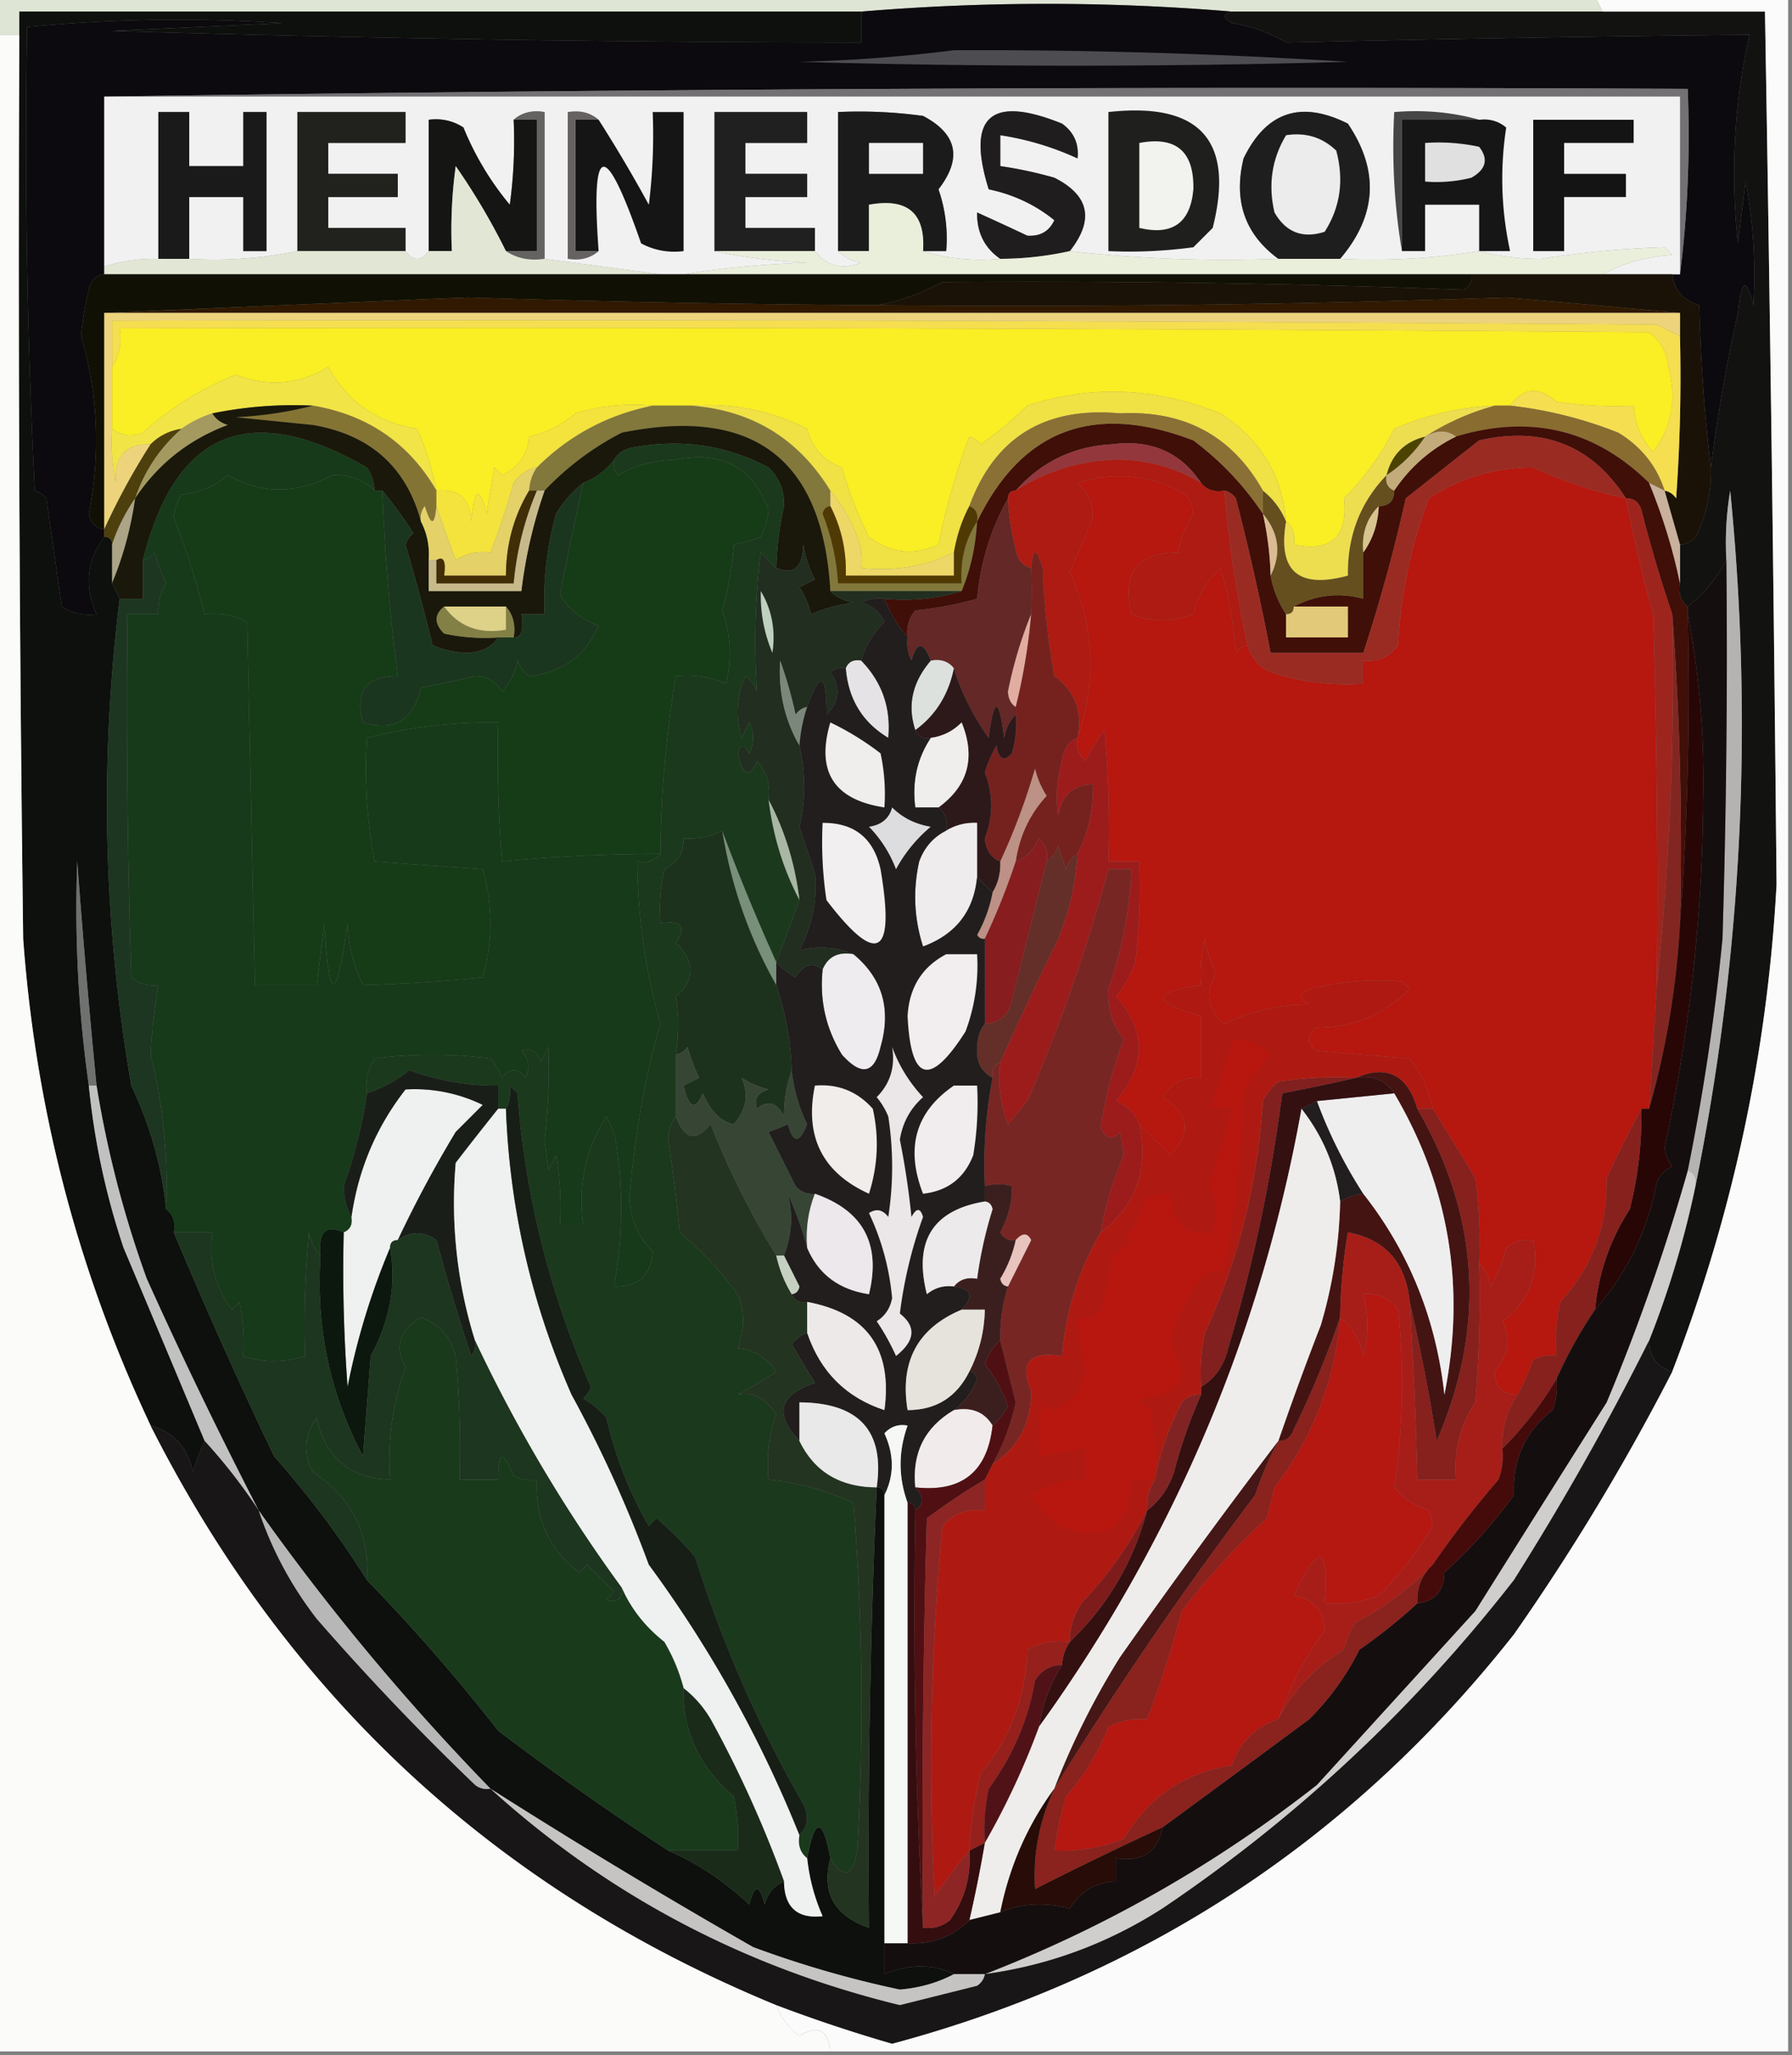 <svg xmlns="http://www.w3.org/2000/svg" width="232" height="266" style="shape-rendering:geometricPrecision;text-rendering:geometricPrecision;image-rendering:optimizeQuality;fill-rule:evenodd;clip-rule:evenodd"><rect width="100%" height="100%" fill="#808080" stroke="none"/><path style="opacity:1" fill="#dee5d4" d="M-.5-.5h207l1 2h-48a288.5 288.5 0 0 0-48 0H2.5v3h-3v-5z"/><path style="opacity:1" fill="#0c0a0e" d="M159.5 1.5c-1.238.31-1.238.81 0 1.5 2.5.375 4.833 1.208 7 2.5 19.989-.46 39.989-.792 60-1-1.986 8.85-2.486 17.85-1.5 27l1-8a64.613 64.613 0 0 1 1 16c-.914-3.685-1.581-3.352-2 1a209.63 209.63 0 0 0-3.5 20 216.81 216.81 0 0 1-1.5-21c-2.071-.603-3.238-1.936-3.5-4h1c.992-7.816 1.326-15.816 1-24-68.502-.332-136.835 0-205 1v23c-1.086.12-1.753.787-2 2a37.286 37.286 0 0 0-1 6c2.196 7.5 2.53 15.166 1 23 .247 1.213.914 1.88 2 2v1c-2.281 3.046-2.615 6.379-1 10-1.644.213-3.144-.12-4.5-1l-2-14a3.645 3.645 0 0 0-1.5-1 900.877 900.877 0 0 1-1-60 200.457 200.457 0 0 1 33-.5l-22 1c32.327.969 64.66 1.469 97 1.5v-4c16-1.333 32-1.333 48 0z"/><path style="opacity:1" fill="#747174" d="M13.5 12.5c68.165-1 136.498-1.332 205-1 .326 8.184-.008 16.184-1 24v-23h-204z"/><path style="opacity:1" fill="#f2f1f2" d="M13.5 12.5h204v23h-10c2.703-1.463 5.703-2.296 9-2.5l-1-1c-5.319.156-10.653.656-16 1.5-2.855-.002-5.522-.336-8-1a86.756 86.756 0 0 1-18 1c4.764-5.603 5.097-11.436 1-17.5-6.068-3.044-10.568-1.544-13.5 4.5-1.342 5.48.158 9.814 4.5 13-9.182.327-18.182-.007-27-1 3.194-4.052 2.527-7.218-2-9.5a52.56 52.56 0 0 0-7-1.5v-4a37.273 37.273 0 0 1 10 3c.203-1.89-.463-3.39-2-4.5-9.256-3.741-12.422-.908-9.5 8.5 3.212.674 6.045 2.008 8.5 4-.671 1.446-1.838 2.113-3.5 2a445.535 445.535 0 0 0-6.5-3c-.039 2.589.961 4.589 3 6-3.542.313-6.875-.02-10-1h3a19.372 19.372 0 0 0-1-8c3.1-4.003 2.433-7.17-2-9.5a60.94 60.94 0 0 0-11-.5v18c.763.768 1.763 1.268 3 1.5-2.489.941-4.489.441-6-1.5v-3h-9v-4h8v-3h-8v-4h8v-4h-12v18c3.812.824 7.812 1.324 12 1.5-5.516.173-10.85.673-16 1.5h-3l-15-2v-19c-1.599-.268-2.932.066-4 1a60.94 60.94 0 0 1-.5 11 37.882 37.882 0 0 1-6-10c-1.356-.88-2.856-1.213-4.5-1v17c-1 1.333-2 1.333-3 0v-3h-10v-4h9v-3h-9v-4h10v-4h-14v18a53.788 53.788 0 0 1-14 1v-8h7v7h3v-18h-3v7h-7v-7h-4v19a21.445 21.445 0 0 0-7 1v-22z"/><path style="opacity:1" fill="#656261" d="M77.5 15.5h-3v17h3c-1.068.934-2.401 1.268-4 1v-19c1.599-.268 2.932.066 4 1z"/><path style="opacity:1" fill="#464545" d="M191.5 15.5h-10v17c-.99-5.81-1.323-11.81-1-18 3.871-.315 7.538.018 11 1z"/><path style="opacity:1" fill="#21211e" d="M52.5 32.5h-14v-18h14v4h-10v4h9v3h-9v4h10v3z"/><path style="opacity:1" fill="#141414" d="M198.5 15.5h13v3h-9v4h8v3h-8v7h-4v-17z"/><path style="opacity:1" fill="#151514" d="M66.5 15.5h3v17h-4a86.212 86.212 0 0 0-6.5-11 60.94 60.94 0 0 0-.5 11h-3v-17c1.644-.213 3.144.12 4.5 1a37.882 37.882 0 0 0 6 10 60.94 60.94 0 0 0 .5-11z"/><path style="opacity:1" fill="#161617" d="M191.5 15.5c1.322-.17 2.489.163 3.5 1-.822 5.338-.655 10.671.5 16h-4v-6h-7v6h-3v-17h10z"/><path style="opacity:1" fill="#e0e0e0" d="M184.5 18.5c2.357-.163 4.69.003 7 .5 1.227 1.587.894 2.92-1 4a18.437 18.437 0 0 1-6 .5v-5z"/><path style="opacity:1" fill="#1f1e1f" d="M173.5 33.5h-8c-4.342-3.186-5.842-7.52-4.5-13 2.932-6.044 7.432-7.544 13.5-4.5 4.097 6.064 3.764 11.897-1 17.5z"/><path style="opacity:1" fill="#ececec" d="M166.5 17.5c2.544-.396 4.711.271 6.5 2 1.023 3.817.523 7.317-1.5 10.5-2.852.913-5.019.08-6.5-2.5-.843-3.603-.343-6.936 1.5-10z"/><path style="opacity:1" fill="#1a1a1a" d="M24.5 33.5h-4v-19h4v7h7v-7h3v18h-3v-7h-7v8z"/><path style="opacity:1" fill="#1c1b1c" d="M119.5 32.5c.328-4.918-2.005-6.918-7-6v6h-4v-18a60.94 60.94 0 0 1 11 .5c4.433 2.33 5.1 5.497 2 9.5a19.372 19.372 0 0 1 1 8h-3z"/><path style="opacity:1" fill="#efefef" d="M112.5 18.5h7v4h-7v-4z"/><path style="opacity:1" fill="#646361" d="M66.5 15.5c1.068-.934 2.401-1.268 4-1v19c-1.915.285-3.581-.049-5-1h4v-17h-3z"/><path style="opacity:1" fill="#1f1f1d" d="M143.5 14.5c11.865-1.311 16.365 3.689 13.5 15l-2.5 2.5a60.94 60.94 0 0 1-11 .5v-18z"/><path style="opacity:1" fill="#f2f2ee" d="M147.5 18.5c4.767-.903 7.1 1.097 7 6-.378 4.35-2.711 6.017-7 5v-11z"/><path style="opacity:1" fill="#212020" d="M105.5 32.5h-13v-18h12v4h-8v4h8v3h-8v4h9v3z"/><path style="opacity:1" fill="#151515" d="M77.5 32.5h-3v-17h3a184.077 184.077 0 0 1 6.5 11c.499-3.986.665-7.986.5-12h4v18c-1.967.24-3.8-.094-5.5-1-4.699-13.545-6.532-13.212-5.5 1z"/><path style="opacity:1" fill="#4d4d51" d="M123.5 6.5c17.016-.07 34.016.43 51 1.5-23.667.667-47.333.667-71 0a196.846 196.846 0 0 0 20-1.5z"/><path style="opacity:1" fill="#201d1e" d="M138.5 32.5a41.742 41.742 0 0 1-9 1c-2.039-1.411-3.039-3.411-3-6 2.164.977 4.33 1.977 6.5 3 1.662.113 2.829-.554 3.5-2-2.455-1.992-5.288-3.326-8.5-4-2.922-9.408.244-12.241 9.5-8.5 1.537 1.11 2.203 2.61 2 4.5a37.273 37.273 0 0 0-10-3v4a52.56 52.56 0 0 1 7 1.5c4.527 2.282 5.194 5.448 2 9.5z"/><path style="opacity:1" fill="#e2e7d5" d="M65.5 32.5c1.419.951 3.085 1.285 5 1l15 2h-72v-1a21.445 21.445 0 0 1 7-1h4c4.763.274 9.43-.059 14-1h14c1 1.333 2 1.333 3 0h3a60.94 60.94 0 0 1 .5-11 86.212 86.212 0 0 1 6.5 11z"/><path style="opacity:1" fill="#eaefdc" d="M119.5 32.5c3.125.98 6.458 1.313 10 1a41.742 41.742 0 0 0 9-1c8.818.993 17.818 1.327 27 1h8a86.756 86.756 0 0 0 18-1c2.478.664 5.145.998 8 1a126.313 126.313 0 0 1 16-1.5l1 1c-3.297.204-6.297 1.037-9 2.5h-119c5.15-.827 10.484-1.327 16-1.5-4.188-.176-8.188-.676-12-1.5h13c1.511 1.941 3.511 2.441 6 1.5-1.237-.232-2.237-.732-3-1.5h4v-6c4.995-.918 7.328 1.082 7 6z"/><path style="opacity:1" fill="#111004" d="M13.5 35.5h177c.131.876-.202 1.543-1 2a1496.12 1496.12 0 0 0-67.5-1c-2.714 1.496-5.547 2.496-8.5 3-17.614-.116-35.28-.45-53-1-15.794.652-31.461 1.319-47 2v28c-1.086-.12-1.753-.787-2-2 1.53-7.834 1.196-15.5-1-23 .17-2.029.504-4.029 1-6 .247-1.213.914-1.88 2-2z"/><path style="opacity:1" fill="#1a1206" d="M190.5 35.5h26c.262 2.064 1.429 3.397 3.5 4a216.81 216.81 0 0 0 1.5 21 18.991 18.991 0 0 1-1.5 8c-.417 1.256-1.25 1.923-2.5 2l-2-7c.617.11 1.117.444 1.5 1 .5-6.992.666-13.992.5-21v-3a3609.878 3609.878 0 0 0-22.5-2c-26.684.925-53.851 1.259-81.5 1 2.953-.504 5.786-1.504 8.5-3a1496.12 1496.12 0 0 1 67.5 1c.798-.457 1.131-1.124 1-2z"/><path style="opacity:1" fill="#301900" d="M113.5 39.5c27.649.259 54.816-.075 81.5-1 7.599.652 15.099 1.319 22.5 2h-204c15.539-.681 31.206-1.348 47-2 17.72.55 35.386.884 53 1z"/><path style="opacity:1" fill="#edd47c" d="M13.5 40.5h204v3l-3-1.5a19999.2 19999.2 0 0 0-200-.5v14c-.163 2.357.003 4.69.5 7-.266-3.4 1.234-5.067 4.5-5a88.955 88.955 0 0 0-6 11v-28z"/><path style="opacity:1" fill="#f5de50" d="M217.5 43.5c.166 7.008 0 14.008-.5 21-.383-.556-.883-.89-1.5-1-1.032-3.207-3.032-5.707-6-7.5a53.915 53.915 0 0 0-14-3.5c1.746-2.355 3.746-2.522 6-.5 3.317.498 6.65.665 10 .5.108 2.283.941 4.283 2.5 6 2.44-3.209 3.107-6.875 2-11-.199-1.903-1.033-3.403-2.5-4.5-65.999-.5-132-.667-198-.5.284 1.915-.049 3.581-1 5v-6c66.668-.167 133.334 0 200 .5l3 1.5z"/><path style="opacity:1" fill="#faee24" d="M195.5 52.5h-2a36.991 36.991 0 0 0-13 3 34.414 34.414 0 0 1-6.5 9c.534 4.967-1.633 6.967-6.5 6 .237-1.291-.096-2.291-1-3-.525-6.047-3.358-10.713-8.5-14-8.392-3.362-16.726-3.695-25-1a47.42 47.42 0 0 1-6 5 3.646 3.646 0 0 0-1.5-1 89.186 89.186 0 0 0-4 14c-3.236 1.442-6.236 1.108-9-1a49.175 49.175 0 0 1-3.5-9c-2.368-.869-3.868-2.535-4.5-5-4.717-2.382-9.717-3.382-15-3h-5a25.87 25.87 0 0 0-10 1c-1.789 1.533-3.789 2.533-6 3-.162 2.324-1.328 3.991-3.5 5l-1-1-1 6c-.914-3.685-1.581-3.352-2 1-.112-2.947-1.612-4.28-4.5-4a37.944 37.944 0 0 0-2.5-8c-5.217-.845-9.05-3.511-11.5-8-3.795 2.288-7.795 2.621-12 1-4.478 1.82-8.478 4.32-12 7.5-1.428.58-2.762.412-4-.5v-8c.951-1.419 1.284-3.085 1-5 66-.167 132.001 0 198 .5 1.467 1.097 2.301 2.597 2.5 4.5 1.107 4.125.44 7.791-2 11-1.559-1.717-2.392-3.717-2.5-6a50.442 50.442 0 0 1-10-.5c-2.254-2.022-4.254-1.855-6 .5z"/><path style="opacity:1" fill="#f1e446" d="M56.5 63.5c-3.548-6.119-8.88-9.785-16-11a52.417 52.417 0 0 0-13 1c-1.495.489-2.828 1.155-4 2-1.562.233-2.895.9-4 2-3.266-.067-4.766 1.6-4.5 5a24.939 24.939 0 0 1-.5-7c1.238.912 2.572 1.08 4 .5 3.522-3.18 7.522-5.68 12-7.5 4.205 1.621 8.205 1.288 12-1 2.45 4.489 6.283 7.155 11.5 8a37.944 37.944 0 0 1 2.5 8z"/><path style="opacity:1" fill="#82783b" d="M84.5 52.5h5c7.866.6 13.866 4.267 18 11v2c-.543.06-.876.393-1 1 1.142 2.9 1.808 5.9 2 9h16c-.206-2.995.46-5.662 2-8-.176 3.227-.843 6.227-2 9h-17c-.974-17.122-9.974-23.955-27-20.5a37.057 37.057 0 0 0-10 7.5h-2a5.728 5.728 0 0 1 1-3c4.202-4.177 9.202-6.844 15-8z"/><path style="opacity:1" fill="#121210" d="M159.5 1.5h69c.65 37.671 1.15 75.338 1.5 113-1.188 21.747-5.688 42.747-13.5 63-1.946-.535-2.946-1.868-3-4a120.677 120.677 0 0 0 6-20c6.014-29.616 7.514-59.616 4.5-90a40.911 40.911 0 0 0-.5 9c-1.251 2.38-2.917 4.38-5 6-.904-.709-1.237-1.709-1-3v-5c1.25-.077 2.083-.744 2.5-2a18.991 18.991 0 0 0 1.5-8 209.63 209.63 0 0 1 3.5-20c.419-4.352 1.086-4.685 2-1a64.613 64.613 0 0 0-1-16l-1 8c-.986-9.15-.486-18.15 1.5-27-20.011.208-40.011.54-60 1a19.057 19.057 0 0 0-7-2.5c-1.238-.69-1.238-1.19 0-1.5z"/><path style="opacity:1" fill="#4e400c" d="M23.5 55.5c-2.81 2.474-4.81 5.474-6 9a23.313 23.313 0 0 0-3 6c0-.667-.333-1-1-1v-1a88.955 88.955 0 0 1 6-11c1.105-1.1 2.438-1.767 4-2z"/><path style="opacity:1" fill="#847434" d="M40.5 52.5c7.12 1.215 12.452 4.881 16 11v2c-.22 2.597-.72 2.597-1.5 0a2.428 2.428 0 0 0-.5 2c-1.902-7.06-6.569-11.227-14-12.5l-10-1c3.525-.179 6.859-.679 10-1.5z"/><path style="opacity:1" fill="#a49a60" d="M27.5 53.5c.418.722 1.084 1.222 2 1.5-5.053 1.892-9.053 5.058-12 9.5 1.19-3.526 3.19-6.526 6-9 1.172-.845 2.505-1.511 4-2z"/><path style="opacity:1" fill="#896c30" d="M193.5 52.5h2a53.915 53.915 0 0 1 14 3.5c2.968 1.793 4.968 4.293 6 7.5l-2-1c-7.03-6.909-15.363-8.909-25-6-1.132-.854-2.465-.854-4 0a32.454 32.454 0 0 1 9-4z"/><path style="opacity:1" fill="#f3e33c" d="M84.5 52.5c-5.798 1.156-10.798 3.823-15 8-1.235.221-2.235.888-3 2-.88 3.113-1.88 6.113-3 9-1.644-.213-3.144.12-4.5 1a275.143 275.143 0 0 1-2.5-7v-2c2.888-.28 4.388 1.053 4.5 4 .419-4.352 1.086-4.685 2-1l1-6 1 1c2.172-1.009 3.338-2.676 3.5-5 2.211-.467 4.211-1.467 6-3a25.87 25.87 0 0 1 10-1z"/><path style="opacity:1" fill="#b6170e" d="M210.5 64.5c.96 4.952 2.127 9.952 3.5 15 .5 15.996.667 31.997.5 48l-1 16h-1a167.644 167.644 0 0 0-4.5 9c.128 6.172-1.872 11.505-6 16a24.935 24.935 0 0 0-.5 7 4.934 4.934 0 0 0-3 .5 36.354 36.354 0 0 1-2 4.5c-1.984.016-2.984-.984-3-3 1.812-2.057 2.145-4.224 1-6.5 3.548-2.591 4.882-6.091 4-10.5-1.322-.17-2.489.163-3.5 1a22.981 22.981 0 0 1-2 5c-.232-1.237-.732-2.237-1.5-3a60.931 60.931 0 0 0-.5-11 1077.292 1077.292 0 0 0-5.5-9 14.971 14.971 0 0 0-3-6.5l-12-1c-1.333-1-1.333-2 0-3 4.708-.022 8.708-1.689 12-5l-1-1a36.62 36.62 0 0 0-12 1c-1.333.667-1.333 1.333 0 2-3.936.003-7.603.836-11 2.5-2.194-1.815-2.528-3.982-1-6.5a15.256 15.256 0 0 1-1.5-4.5 18.453 18.453 0 0 0-.5 6c-6.463.905-6.463 2.238 0 4v8c-2.181-.216-3.847.617-5 2.5 3.45 2.158 3.783 4.658 1 7.5l-4-4c-.507-1.359-1.507-2.359-3-3 3.893-4.643 3.893-9.143 0-13.5a15.91 15.91 0 0 0 2.5-4.5c.499-4.321.666-8.654.5-13h-4a145.053 145.053 0 0 0-.5-17 32.058 32.058 0 0 0-2.5 4c-.886-.825-1.219-1.825-1-3 2.518-7.288 2.185-14.455-1-21.5a267.893 267.893 0 0 0 3-7c.007-1.812-.66-3.312-2-4.5 4.902-1.543 9.569-1.043 14 1.5a4.932 4.932 0 0 1 1 2.5c-1.047 1.556-1.714 3.223-2 5-5.315-.003-7.315 2.664-6 8 2.7 1.016 5.366 1.016 8 0 .585-2.365 1.752-4.365 3.5-6a50.38 50.38 0 0 1 2 11c.383-.556.883-.89 1.5-1 .437 1.574 1.437 2.741 3 3.5a31.81 31.81 0 0 0 12 1.5v-3c1.89.204 3.39-.463 4.5-2a62.299 62.299 0 0 1 4-19c4.026-2.653 8.526-3.986 13.5-4 3.722 1.747 7.722 3.08 12 4z"/><path style="opacity:1" fill="#163c17" d="M79.5 59.5a2.428 2.428 0 0 0 .5 2c2.213-1.26 4.713-1.926 7.5-2 5.948-1.196 9.948.97 12 6.5a11.251 11.251 0 0 1-1 3.5c-1.198.44-2.365.773-3.5 1a42.336 42.336 0 0 1-1.5 8.5c1.117 3.073 1.284 6.24.5 9.5-2.04-.923-4.207-1.256-6.5-1a144.376 144.376 0 0 0-2 23c-7.472.041-14.306.374-20.5 1-.5-5.991-.666-11.99-.5-18a66.584 66.584 0 0 0-17 2 64.873 64.873 0 0 0 1 16l14 1c1.333 4.667 1.333 9.333 0 14-5.23.522-10.397.856-15.5 1-1.216-2.462-1.882-5.129-2-8-1.459 10.467-2.459 10.467-3 0l-1 8h-8l-1-47c-1.7-.906-3.533-1.24-5.5-1a108.898 108.898 0 0 0-4-12.5 6.288 6.288 0 0 1 1-3c2.28-.233 4.28-1.066 6-2.5 4.38 2.473 8.88 2.473 13.5 0 2.178-.105 4.011.562 5.5 2h1c.3 8.034.967 16.034 2 24-4.105-.004-5.605 1.996-4.5 6 3.994 1.247 6.494-.253 7.5-4.5a130.58 130.58 0 0 0 7-1.5c1.53.029 2.696.695 3.5 2 1.044-1.123 1.71-2.456 2-4a4.452 4.452 0 0 0 1.5 2c4.254-.42 7.254-2.586 9-6.5-2.17-.811-3.837-2.145-5-4a652.901 652.901 0 0 1 3-14.5c1.64-.647 2.974-1.647 4-3z"/><path style="opacity:1" fill="#aba486" d="M17.5 64.5c-.555 3.897-1.555 7.564-3 11v-5a23.313 23.313 0 0 1 3-6z"/><path style="opacity:1" fill="#400f08" d="M163.5 66.5a41.541 41.541 0 0 1 1 8c.331 1.822.998 3.49 2 5v3h8v-4h-7c2.908-1.518 5.908-1.852 9-1v-6c1.238-1.714 1.905-3.714 2-6 1.333 0 2-.667 2-2 2.049-3.05 4.716-5.383 8-7 9.637-2.909 17.97-.909 25 6 1.772 4.309 3.106 8.642 4 13-.237 1.291.096 2.291 1 3v1a400.452 400.452 0 0 1-1 40 400.457 400.457 0 0 0-1-40 178.655 178.655 0 0 1-4-13.5c-.336-1.03-1.003-1.53-2-1.5-4.428-6.875-10.761-9.375-19-7.5a2157.1 2157.1 0 0 0-9.5 7.5 216.85 216.85 0 0 1-5.5 20h-12a315.665 315.665 0 0 0-4.5-20c-.383-.556-.883-.89-1.5-1-1.291.237-2.291-.096-3-1-2.659-3.98-6.493-5.646-11.5-5-5.01.255-9.177 2.255-12.5 6-.667 0-1 .333-1 1-2.221 3.936-3.554 8.27-4 13a46.649 46.649 0 0 1-8 1.5c-.837 1.011-1.17 2.178-1 3.5-1.237-1.465-2.237-3.132-3-5 3.542.313 6.875-.02 10-1 1.157-2.773 1.824-5.773 2-9 5.785-11.939 15.119-15.439 28-10.5 3.576 2.68 6.576 5.846 9 9.5z"/><path style="opacity:1" fill="#654f1e" d="M179.5 61.5c-.172.992.162 1.658 1 2 0 1.333-.667 2-2 2-1.574 1.602-2.241 3.602-2 6v6c-3.092-.852-6.092-.518-9 1 0 .667-.333 1-1 1a13.224 13.224 0 0 1-2-5c1.417-2.84 1.084-5.507-1-8v-3a9.82 9.82 0 0 1 3 4c-1.094 6.405 1.573 8.738 8 7-.071-5.137 1.595-9.47 5-13z"/><path style="opacity:1" fill="#c4ab7a" d="M188.5 56.5c-3.284 1.617-5.951 3.95-8 7-.838-.342-1.172-1.008-1-2 2-1.333 3.667-3 5-5 1.535-.854 2.868-.854 4 0z"/><path style="opacity:1" fill="#4c4300" d="M184.5 56.5c-1.333 2-3 3.667-5 5 .667-2.667 2.333-4.333 5-5z"/><path style="opacity:1" fill="#9a2b23" d="M210.5 64.5c-4.278-.92-8.278-2.253-12-4-4.974.014-9.474 1.347-13.5 4a62.299 62.299 0 0 0-4 19c-1.11 1.537-2.61 2.204-4.5 2v3a31.81 31.81 0 0 1-12-1.5c-1.563-.759-2.563-1.926-3-3.5a160.327 160.327 0 0 1-3-20c.617.11 1.117.444 1.5 1a315.665 315.665 0 0 1 4.5 20h12a216.85 216.85 0 0 0 5.5-20 2157.1 2157.1 0 0 1 9.5-7.5c8.239-1.875 14.572.625 19 7.5z"/><path style="opacity:1" fill="#d8c48e" d="M178.5 65.5c-.095 2.286-.762 4.286-2 6-.241-2.398.426-4.398 2-6z"/><path style="opacity:1" fill="#f0e144" d="M166.5 67.5a9.82 9.82 0 0 0-3-4c-3.984-7.08-10.151-10.413-18.5-10-9.735-.897-16.235 3.103-19.5 12-.958 1.802-1.625 3.802-2 6-3.673 1.818-7.673 2.484-12 2a8.43 8.43 0 0 0-.5-4c-.876-2.258-2.043-4.258-3.5-6-4.134-6.733-10.134-10.4-18-11 5.283-.382 10.283.618 15 3 .632 2.465 2.132 4.131 4.5 5a49.175 49.175 0 0 0 3.5 9c2.764 2.108 5.764 2.442 9 1a89.186 89.186 0 0 1 4-14c.586.21 1.086.543 1.5 1a47.42 47.42 0 0 0 6-5c8.274-2.695 16.608-2.362 25 1 5.142 3.287 7.975 7.953 8.5 14z"/><path style="opacity:1" fill="#8a7034" d="M163.5 63.5v3c-2.424-3.654-5.424-6.82-9-9.5-12.881-4.939-22.215-1.439-28 10.5.172-.992-.162-1.658-1-2 3.265-8.897 9.765-12.897 19.5-12 8.349-.413 14.516 2.92 18.5 10z"/><path style="opacity:1" fill="#93373c" d="M155.5 62.5c-3.335-1.998-7.002-2.998-11-3-4.755.142-9.088 1.475-13 4 3.323-3.745 7.49-5.745 12.5-6 5.007-.646 8.841 1.02 11.5 5z"/><path style="opacity:1" fill="#edde50" d="M193.5 52.5a32.454 32.454 0 0 0-9 4c-2.667.667-4.333 2.333-5 5-3.405 3.53-5.071 7.863-5 13-6.427 1.738-9.094-.595-8-7 .904.709 1.237 1.709 1 3 4.867.967 7.034-1.033 6.5-6a34.414 34.414 0 0 0 6.5-9 36.991 36.991 0 0 1 13-3z"/><path style="opacity:1" fill="#c9b19d" d="m213.5 62.5 2 1 2 7v5c-.894-4.358-2.228-8.691-4-13z"/><path style="opacity:1" fill="#173a1a" d="M48.5 63.5c-1.489-1.438-3.322-2.105-5.5-2-4.62 2.473-9.12 2.473-13.5 0-1.72 1.434-3.72 2.267-6 2.5a6.288 6.288 0 0 0-1 3 108.898 108.898 0 0 1 4 12.5c1.967-.24 3.8.094 5.5 1l1 47h8l1-8c.541 10.467 1.541 10.467 3 0 .118 2.871.784 5.538 2 8 5.103-.144 10.27-.478 15.5-1 1.333-4.667 1.333-9.333 0-14l-14-1a64.873 64.873 0 0 1-1-16 66.584 66.584 0 0 1 17-2c-.166 6.01 0 12.009.5 18 6.194-.626 13.028-.959 20.5-1-.709.904-1.709 1.237-3 1a78.686 78.686 0 0 0 3 21c-1.984 6.781-3.317 14.281-4 22.5.114 2.76 1.114 5.093 3 7-.249 3.082-1.915 4.582-5 4.5 1.224-6.897 1.224-13.564 0-20l-1-2c-2.697 4.214-3.697 8.88-3 14h-3a40.939 40.939 0 0 0-.5-9l-1 2-.5-4c.487-4.012.653-8.012.5-12l-1 2c-.423-1.456-1.256-1.956-2.5-1.5 1.017 1.049 1.184 2.216.5 3.5-1-1.333-2-1.333-3 0a9.465 9.465 0 0 0-1.5-2.5c-5-.667-10-.667-15 0-.88 1.356-1.214 2.856-1 4.5a61.688 61.688 0 0 1-3 12c.01 1.545.344 2.878 1 4 .172.992-.162 1.658-1 2-2.317-1.034-3.317-.034-3 3-.768-.763-1.268-1.763-1.5-3a128.43 128.43 0 0 0-.5 16c-2.772.871-5.438.871-8 0a24.939 24.939 0 0 0-.5-7l-1 1c-2.164-2.947-2.997-6.281-2.5-10h-5c.237-1.291-.096-2.291-1-3 .295-6.86-.372-13.526-2-20a81.904 81.904 0 0 1 1-9c-1.322.17-2.489-.163-3.5-1-.5-15.663-.667-31.33-.5-47h4a6.845 6.845 0 0 1 1-4 28.83 28.83 0 0 1-1.5-4c-.383.556-.883.89-1.5 1 4.169-16.743 13.836-20.743 29-12 .627.917.96 1.917 1 3z"/><path style="opacity:1" fill="#1a180a" d="M40.5 52.5c-3.141.821-6.475 1.321-10 1.5l10 1c7.431 1.273 12.098 5.44 14 12.5.8 1.542 1.134 3.209 1 5v4h12a61.366 61.366 0 0 1 3-13 37.057 37.057 0 0 1 10-7.5c17.026-3.455 26.026 3.378 27 20.5.763.768 1.763 1.268 3 1.5a20.438 20.438 0 0 0-5.5 1.5 11.339 11.339 0 0 0-1.5-3.5l2-1a15.252 15.252 0 0 1-1.5-4.5c-.075 2.947-1.242 3.947-3.5 3 .072-2.693.405-5.36 1-8 .063-1.98-.604-3.648-2-5-5.596-2.954-11.596-3.788-18-2.5-.916.278-1.582.778-2 1.5-1.026 1.353-2.36 2.353-4 3-1.385 1.074-2.551 2.407-3.5 4a41.07 41.07 0 0 0-1.5 13h-3c.34 2.048.007 3.048-1 3 .268-1.599-.066-2.932-1-4h-8c-1.291 1.042-1.291 2.208 0 3.5 2.31.497 4.643.663 7 .5-.834 1.248-2.167 1.915-4 2-1.6-.05-3.1-.384-4.5-1a288.335 288.335 0 0 0-3.5-13 3.646 3.646 0 0 1 1-1.5 49.974 49.974 0 0 0-4-5.5h-1a5.576 5.576 0 0 0-1-3c-15.164-8.743-24.831-4.743-29 12v5h-3l-1-2c1.445-3.436 2.445-7.103 3-11 2.947-4.442 6.947-7.608 12-9.5-.916-.278-1.582-.778-2-1.5a52.417 52.417 0 0 1 13-1z"/><path style="opacity:1" fill="#dbbb92" d="M163.5 66.5c2.084 2.493 2.417 5.16 1 8a41.541 41.541 0 0 0-1-8z"/><path style="opacity:1" fill="#e4d168" d="M69.5 60.5a5.728 5.728 0 0 0-1 3c-1.984 3.3-2.984 6.966-3 11h-8c.254-1.9-.08-2.567-1-2h-1c.134-1.791-.2-3.458-1-5a2.428 2.428 0 0 1 .5-2c.78 2.597 1.28 2.597 1.5 0 .764 2.24 1.598 4.573 2.5 7 1.356-.88 2.856-1.213 4.5-1 1.12-2.887 2.12-5.887 3-9 .765-1.112 1.765-1.779 3-2z"/><path style="opacity:1" fill="#edd767" d="M107.5 63.5c1.457 1.742 2.624 3.742 3.5 6a8.43 8.43 0 0 1 .5 4c4.327.484 8.327-.182 12-2v3h-14c.095-3.197-.572-6.197-2-9v-2z"/><path style="opacity:1" fill="#503a03" d="M107.5 65.5c1.428 2.803 2.095 5.803 2 9h14v-3c.375-2.198 1.042-4.198 2-6 .838.342 1.172 1.008 1 2-1.54 2.338-2.206 5.005-2 8h-16c-.192-3.1-.858-6.1-2-9 .124-.607.457-.94 1-1z"/><path style="opacity:1" fill="#212e20" d="M107.5 76.5h17c-3.125.98-6.458 1.313-10 1a4.932 4.932 0 0 0-3 .5c1.41.368 2.41 1.201 3 2.5-1.452 1.44-2.452 3.106-3 5-.992-.172-1.658.162-2 1a2.427 2.427 0 0 0-2 .5c1.385 1.965 1.218 3.798-.5 5.5.012-5.412-.821-5.745-2.5-1-.617.11-1.117.444-1.5 1a54.642 54.642 0 0 0-2-7c-.254 3.978.579 7.644 2.5 11 .809 3.574.809 7.074 0 10.5l2 6c.352 3.382-.315 6.716-2 10 2.462-.611 4.796-.445 7 .5-1.983-.343-3.317.324-4 2-1.287-1.028-2.454-.695-3.5 1-1.011-.556-1.844-1.222-2.5-2a308.918 308.918 0 0 0 3-8c-.557-4.665-1.89-8.998-4-13 .27-1.929-.23-3.595-1.5-5-.984 2.295-1.817 1.961-2.5-1 .346-1.196.846-1.196 1.5 0 .667-1.333.667-2.667 0-4l-1 2c-.818-2.727-.652-5.394.5-8a4.452 4.452 0 0 1 1.5 2 93.79 93.79 0 0 1 .5-18c.682.743 1.349 1.41 2 2 2.258.947 3.425-.053 3.5-3a15.252 15.252 0 0 0 1.5 4.5l-2 1a11.339 11.339 0 0 1 1.5 3.5 20.438 20.438 0 0 1 5.5-1.5c-1.237-.232-2.237-.732-3-1.5z"/><path style="opacity:1" fill="#642826" d="M130.5 64.5c.09 2.196.423 4.363 1 6.5.184 1.376.851 2.209 2 2.5a78.948 78.948 0 0 1 0 6c-1.287 3.123-2.287 6.457-3 10 .043.916.376 1.583 1 2v1c-.768.763-1.268 1.763-1.5 3-.667-5.333-1.333-5.333-2 0-2.03-2.847-3.53-5.847-4.5-9-.709-.904-1.709-1.237-3-1-.962-2.486-1.795-2.486-2.5 0a4.934 4.934 0 0 1-.5-3c-.17-1.322.163-2.489 1-3.5 2.724-.27 5.391-.77 8-1.5.446-4.73 1.779-9.064 4-13z"/><path style="opacity:1" fill="#bfcfc0" d="M98.5 76.5c1.433 2.414 1.933 5.08 1.5 8a18.982 18.982 0 0 1-1.5-8z"/><path style="opacity:1" fill="#0d100c" d="M111.5 1.5v4c-32.34-.031-64.673-.531-97-1.5l22-1a200.457 200.457 0 0 0-33 .5c-.333 20.011 0 40.011 1 60 .586.21 1.086.543 1.5 1l2 14c1.356.88 2.856 1.213 4.5 1-1.615-3.621-1.281-6.954 1-10 .667 0 1 .333 1 1v5l1 2c-2.619 21.024-2.119 42.024 1.5 63 2.461 5.183 3.961 10.516 4.5 16 .904.709 1.237 1.709 1 3 4.26 10.148 8.593 19.815 13 29 4.533 5.127 8.533 10.46 12 16a239.563 239.563 0 0 1 17 19.5 383.197 383.197 0 0 0 22 15.5c3.87 1.689 7.37 4.022 10.5 7 .667-2.667 1.333-2.667 2 0 .377-1.442 1.21-2.442 2.5-3 .055 3.353 1.722 4.853 5 4.5a24.957 24.957 0 0 1-2-7.5c1-5.333 2-5.333 3 0-1.17 4.445.497 7.445 5 9-.171-19.114.162-38.114 1-57 .667 0 1 .333 1 1v62c3.341-1.329 6.341-1.329 9 0-2.086 1.109-4.42 1.776-7 2a134.65 134.65 0 0 1-19-5.5 846.171 846.171 0 0 1-34-20.5 304.133 304.133 0 0 1-30-36 625.96 625.96 0 0 1-14.5-30 137.888 137.888 0 0 1-6.5-25 1261.194 1261.194 0 0 1-2.5-29c-.36 9.754.14 19.421 1.5 29a95.247 95.247 0 0 0 4.5 21c3.536 8.396 7.036 16.729 10.5 25a28.233 28.233 0 0 0-1.5 4c-.732-3.211-2.566-5.211-5.5-6-9.388-19.88-14.888-40.88-16.5-63-.5-38.999-.667-77.999-.5-117v-3h109z"/><path style="opacity:1" fill="#1b361e" d="M75.5 62.5a652.901 652.901 0 0 0-3 14.5c1.163 1.855 2.83 3.189 5 4-1.746 3.914-4.746 6.08-9 6.5a4.452 4.452 0 0 1-1.5-2c-.29 1.544-.956 2.877-2 4-.804-1.305-1.97-1.971-3.5-2a130.58 130.58 0 0 1-7 1.5c-1.006 4.247-3.506 5.747-7.5 4.5-1.105-4.004.395-6.004 4.5-6a262.766 262.766 0 0 1-2-24 49.974 49.974 0 0 1 4 5.5c-.457.414-.79.914-1 1.5 1.266 4.3 2.433 8.633 3.5 13 1.4.616 2.9.95 4.5 1 1.833-.085 3.166-.752 4-2h2c1.007.048 1.34-.952 1-3h3a41.07 41.07 0 0 1 1.5-13c.949-1.593 2.115-2.926 3.5-4z"/><path style="opacity:1" fill="#c8b98b" d="M69.5 63.5h1a61.366 61.366 0 0 0-3 13h-12v-4h1v3h10a39.672 39.672 0 0 1 3-12z"/><path style="opacity:1" fill="#412e06" d="M68.5 63.5h1a39.672 39.672 0 0 0-3 12h-10v-3c.92-.567 1.254.1 1 2h8c.016-4.034 1.016-7.7 3-11z"/><path style="opacity:1" fill="#838045" d="M57.5 78.5c1.886 2.6 4.552 3.6 8 3v-3c.934 1.068 1.268 2.401 1 4h-2a24.939 24.939 0 0 1-7-.5c-1.291-1.292-1.291-2.458 0-3.5z"/><path style="opacity:1" fill="#ded188" d="M57.5 78.5h8v3c-3.448.6-6.114-.4-8-3z"/><path style="opacity:1" fill="#e1c979" d="M167.5 78.5h7v4h-8v-3c.667 0 1-.333 1-1z"/><path style="opacity:1" fill="#ad1b12" d="M155.5 62.5c.709.904 1.709 1.237 3 1 .58 6.736 1.58 13.402 3 20-.617.11-1.117.444-1.5 1a50.38 50.38 0 0 0-2-11c-1.748 1.635-2.915 3.635-3.5 6-2.634 1.016-5.3 1.016-8 0-1.315-5.336.685-8.003 6-8 .286-1.777.953-3.444 2-5a4.932 4.932 0 0 0-1-2.5c-4.431-2.543-9.098-3.043-14-1.5 1.34 1.188 2.007 2.688 2 4.5a267.893 267.893 0 0 1-3 7c3.185 7.045 3.518 14.212 1 21.5.672-3.408-.328-6.075-3-8a100.287 100.287 0 0 1-1.5-14c-.779-2.597-1.279-2.597-1.5 0-1.149-.291-1.816-1.124-2-2.5a29.492 29.492 0 0 1-1-6.5c0-.667.333-1 1-1 3.912-2.525 8.245-3.858 13-4 3.998.002 7.665 1.002 11 3z"/><path style="opacity:1" fill="#e2ada1" d="M133.5 79.5a76.254 76.254 0 0 1-2 12c-.624-.417-.957-1.084-1-2 .713-3.543 1.713-6.877 3-10z"/><path style="opacity:1" fill="#9e251e" d="M210.5 64.5c.997-.03 1.664.47 2 1.5a178.655 178.655 0 0 0 4 13.5c.329 16.198-.338 32.198-2 48 .167-16.003 0-32.004-.5-48a208.058 208.058 0 0 1-3.5-15z"/><path style="opacity:1" fill="#dde1de" d="M120.5 85.5c1.291-.237 2.291.096 3 1-.693 3.41-2.36 6.077-5 8-1.058-3.21-.391-6.21 2-9z"/><path style="opacity:1" fill="#e6e3e6" d="M111.5 85.5c2.697 2.782 3.863 6.115 3.5 10-3.344-2.013-5.178-5.013-5.5-9 .342-.838 1.008-1.172 2-1z"/><path style="opacity:1" fill="#75221f" d="M139.5 95.5c-1.193.47-1.86 1.47-2 3-.672 2.332-.839 4.666-.5 7 .45-2.606 1.95-3.939 4.5-4 .08 3.281-.587 6.281-2 9-.722.418-1.222 1.084-1.5 2l-1-3c-.278.916-.778 1.582-1.5 2 .219-1.175-.114-2.175-1-3-.641 1.493-1.641 2.493-3 3 .481-3.294 1.814-6.128 4-8.5a11.333 11.333 0 0 1-1.5-3.5 84.455 84.455 0 0 1-4.5 12c-1.193-.47-1.86-1.47-2-3 1.097-2.862 1.097-5.695 0-8.5a16.199 16.199 0 0 1 1.5-3.5c.317 1.8.984 2.134 2 1 .494-1.634.66-3.3.5-5v-1a76.254 76.254 0 0 0 2-12 78.948 78.948 0 0 0 0-6c.221-2.597.721-2.597 1.5 0 .172 4.702.672 9.368 1.5 14 2.672 1.925 3.672 4.592 3 8z"/><path style="opacity:1" fill="#7c877b" d="M104.5 91.5a20.691 20.691 0 0 0-1 5c-1.921-3.356-2.754-7.022-2.5-11a54.642 54.642 0 0 1 2 7c.383-.556.883-.89 1.5-1z"/><path style="opacity:1" fill="#2d191a" d="M123.5 86.5c.97 3.153 2.47 6.153 4.5 9 .667-5.333 1.333-5.333 2 0 .232-1.237.732-2.237 1.5-3a12.93 12.93 0 0 1-.5 5c-1.016 1.134-1.683.8-2-1a16.199 16.199 0 0 0-1.5 3.5c1.097 2.805 1.097 5.638 0 8.5.14 1.53.807 2.53 2 3 .067 1.459-.266 2.792-1 4l-2-2v-7c-1.459-.067-2.792.266-4 1 .237-1.291-.096-2.291-1-3 3.837-2.798 4.837-6.464 3-11-1.122 1.13-2.456 1.797-4 2-.992.172-1.658-.162-2-1 2.64-1.923 4.307-4.59 5-8z"/><path style="opacity:1" fill="#832621" d="M216.5 79.5a400.457 400.457 0 0 1 1 40c-.458 8.272-1.792 16.272-4 24l1-16c1.662-15.802 2.329-31.802 2-48z"/><path style="opacity:1" fill="#efeeec" d="M121.5 104.5h-3c-.435-3.338.232-6.338 2-9 1.544-.203 2.878-.87 4-2 1.837 4.536.837 8.202-3 11z"/><path style="opacity:1" fill="#bd9185" d="M131.5 111.5a88.044 88.044 0 0 1-4 10c-.438.065-.772-.101-1-.5a18.155 18.155 0 0 0 2-5.5c.734-1.208 1.067-2.541 1-4a84.455 84.455 0 0 0 4.5-12 11.333 11.333 0 0 0 1.5 3.5c-2.186 2.372-3.519 5.206-4 8.5z"/><path style="opacity:1" fill="#a8b8a4" d="M99.5 103.5c2.11 4.002 3.443 8.335 4 13-2.11-4.002-3.443-8.335-4-13z"/><path style="opacity:1" fill="#788f79" d="M93.5 107.5a266.7 266.7 0 0 0 7 17v3c-3.502-6.169-5.835-12.835-7-20z"/><path style="opacity:1" fill="#1d3621" d="M21.5 156.5c-.539-5.484-2.039-10.817-4.5-16-3.619-20.976-4.119-41.976-1.5-63h3v-5c.617-.11 1.117-.444 1.5-1a28.83 28.83 0 0 0 1.5 4 6.845 6.845 0 0 0-1 4h-4c-.167 15.67 0 31.337.5 47 1.011.837 2.178 1.17 3.5 1a81.904 81.904 0 0 0-1 9c1.628 6.474 2.295 13.14 2 20z"/><path style="opacity:1" fill="#efeced" d="M126.5 113.5c-.424 4.43-2.757 7.43-7 9-1.159-3.622-1.325-7.289-.5-11 .66-1.824 1.827-3.157 3.5-4 1.208-.734 2.541-1.067 4-1v7z"/><path style="opacity:1" fill="#632f28" d="M139.5 110.5a34.455 34.455 0 0 1-2.5 11 491.08 491.08 0 0 0-7.5 16c-.838.342-1.172 1.008-1 2-1.493-.812-2.16-2.145-2-4 .02-1.226.353-2.226 1-3 1.911-.074 3.078-1.074 3.5-3l4.5-18c.722-.418 1.222-1.084 1.5-2l1 3c.278-.916.778-1.582 1.5-2z"/><path style="opacity:1" fill="#280606" d="M218.5 79.5c1.501 7.778 2.168 15.778 2 24a218.156 218.156 0 0 1-5 45 4.933 4.933 0 0 0 1 2.5c-.928.388-1.595 1.055-2 2-1.218 6.333-3.885 11.833-8 16.5.441-4.719 1.941-9.052 4.5-13a49.555 49.555 0 0 0 1.5-13h1c2.208-7.728 3.542-15.728 4-24a400.452 400.452 0 0 0 1-40z"/><path style="opacity:1" fill="#881d20" d="m135.5 111.5-4.5 18c-.422 1.926-1.589 2.926-3.5 3v-11a88.044 88.044 0 0 0 4-10c1.359-.507 2.359-1.507 3-3 .886.825 1.219 1.825 1 3z"/><path style="opacity:1" fill="#1d321d" d="M93.5 107.5c1.165 7.165 3.498 13.831 7 20 1.187 3.446 1.854 7.113 2 11a18.45 18.45 0 0 0-1 6c-.928-1.835-2.094-2.168-3.5-1-.456-1.244.044-2.077 1.5-2.5a11.339 11.339 0 0 1-3.5-1.5c.984 2.098.651 4.098-1 6-1.655-.302-2.988-1.636-4-4-.984 2.295-1.817 1.961-2.5-1l2-1a28.854 28.854 0 0 1-1.5-4c-.383.556-.883.889-1.5 1 .392-2.646.392-5.146 0-7.5 2.498-2.185 2.498-4.518 0-7 1.443-2.078.776-2.911-2-2.5-.163-2.357.003-4.69.5-7 1.706-.808 2.54-2.141 2.5-4 1.791.134 3.458-.199 5-1z"/><path style="opacity:1" fill="#9c1c1b" d="M147.5 145.5c1.202 5.944-.465 10.611-5 14a43.513 43.513 0 0 1 3-10l-.5-3c-.914 1.154-1.747.987-2.5-.5a51.94 51.94 0 0 1 3-11.5c-1.493-1.864-2.16-4.03-2-6.5a54.487 54.487 0 0 0 3-15.5h-3a212.025 212.025 0 0 1-10.5 30l-2.5 3a16.873 16.873 0 0 1-1-8 491.08 491.08 0 0 1 7.5-16 34.455 34.455 0 0 0 2.5-11c1.413-2.719 2.08-5.719 2-9-2.55.061-4.05 1.394-4.5 4-.339-2.334-.172-4.668.5-7 .14-1.53.807-2.53 2-3-.219 1.175.114 2.175 1 3a32.058 32.058 0 0 1 2.5-4c.499 5.657.666 11.324.5 17h4a84.902 84.902 0 0 1-.5 13 15.91 15.91 0 0 1-2.5 4.5c3.893 4.357 3.893 8.857 0 13.5 1.493.641 2.493 1.641 3 3z"/><path style="opacity:1" fill="#6f7170" d="M12.5 140.5h-1a163.067 163.067 0 0 1-1.5-29c.724 9.704 1.557 19.371 2.5 29z"/><path style="opacity:1" fill="#efecf0" d="M110.5 123.5c3.74 3.099 4.907 7.099 3.5 12-.813 3.482-2.479 3.815-5 1-2.078-3.37-2.911-7.037-2.5-11 .683-1.676 2.017-2.343 4-2z"/><path style="opacity:1" fill="#b5b3b1" d="M219.5 153.5c.172-.992-.162-1.658-1-2a295.351 295.351 0 0 0 4.5-30c.5-16.33.667-32.663.5-49a40.911 40.911 0 0 1 .5-9c3.014 30.384 1.514 60.384-4.5 90z"/><path style="opacity:1" fill="#fbfcfa" d="M-.5 4.5h3c-.167 39.001 0 78.001.5 117 1.612 22.12 7.112 43.12 16.5 63 17.742 35.078 44.742 60.078 81 75 .566 1.578 1.566 2.912 3 4 2.366-1.484 3.699-.817 4 2H-.5V4.5z"/><path style="opacity:1" fill="#1b391c" d="M100.5 73.5a30.943 30.943 0 0 1-2-2 93.79 93.79 0 0 0-.5 18 4.452 4.452 0 0 0-1.5-2c-1.152 2.606-1.318 5.273-.5 8l1-2c.667 1.333.667 2.667 0 4-.654-1.196-1.154-1.196-1.5 0 .683 2.961 1.516 3.295 2.5 1 1.27 1.405 1.77 3.071 1.5 5 .557 4.665 1.89 8.998 4 13a308.918 308.918 0 0 1-3 8 266.7 266.7 0 0 1-7-17c-1.542.801-3.209 1.134-5 1 .04 1.859-.794 3.192-2.5 4a24.939 24.939 0 0 0-.5 7c2.776-.411 3.443.422 2 2.5 2.498 2.482 2.498 4.815 0 7 .392 2.354.392 4.854 0 7.5v8c-.647.774-.98 1.774-1 3 .61 3.986 1.11 7.986 1.5 12a44.426 44.426 0 0 1 7.5 8c.92 2.286.92 4.619 0 7 2.106.179 3.772 1.179 5 3a47.387 47.387 0 0 1-5 3c1.874-.406 3.54.428 5 2.5-.944 2.719-1.277 5.552-1 8.5a34.338 34.338 0 0 1 11 3 338.065 338.065 0 0 1 .5 45c-.628 3.454-1.795 3.787-3.5 1-1-5.333-2-5.333-3 0-.904-.709-1.237-1.709-1-3 1.098-1.101 1.265-2.434.5-4a160.69 160.69 0 0 1-14-32 45.094 45.094 0 0 0-5-5l-1 1c-2.49-4.285-4.324-8.952-5.5-14a10.756 10.756 0 0 0-3-2.5c.457-.414.79-.914 1-1.5-5.367-12.24-8.534-24.906-9.5-38l-1-1c.109 1.269-.058 2.269-.5 3h-1v-3a32.155 32.155 0 0 1-11.5-2 17.474 17.474 0 0 1-5.5 3c-.214-1.644.12-3.144 1-4.5 5-.667 10-.667 15 0a9.465 9.465 0 0 1 1.5 2.5c1-1.333 2-1.333 3 0 .684-1.284.517-2.451-.5-3.5 1.244-.456 2.077.044 2.5 1.5l1-2a75.385 75.385 0 0 1-.5 12l.5 4 1-2c.498 2.982.665 5.982.5 9h3c-.697-5.12.303-9.786 3-14l1 2c1.224 6.436 1.224 13.103 0 20 3.085.082 4.751-1.418 5-4.5-1.886-1.907-2.886-4.24-3-7 .683-8.219 2.016-15.719 4-22.5a78.686 78.686 0 0 1-3-21c1.291.237 2.291-.096 3-1 .054-7.733.72-15.4 2-23 2.293-.256 4.46.077 6.5 1 .784-3.26.617-6.427-.5-9.5a42.336 42.336 0 0 0 1.5-8.5 23.615 23.615 0 0 0 3.5-1 11.251 11.251 0 0 0 1-3.5c-2.052-5.53-6.052-7.696-12-6.5-2.787.074-5.287.74-7.5 2a2.428 2.428 0 0 1-.5-2c.418-.722 1.084-1.222 2-1.5 6.404-1.288 12.404-.454 18 2.5 1.396 1.352 2.063 3.02 2 5a41.324 41.324 0 0 0-1 8z"/><path style="opacity:1" fill="#374634" d="M102.5 138.5a21.028 21.028 0 0 0 2 7c-.998 2.528-1.831 2.528-2.5 0-.92.43-1.753.764-2.5 1l3.5 7c.671.752 1.504 1.086 2.5 1-.869 2.217-1.202 4.55-1 7a46.698 46.698 0 0 0-2.5-7c.697 2.69.53 5.357-.5 8h-1a108.47 108.47 0 0 1-8.5-17c-1.903 2.321-3.403 1.987-4.5-1v-8c.617-.111 1.117-.444 1.5-1a28.854 28.854 0 0 0 1.5 4l-2 1c.683 2.961 1.516 3.295 2.5 1 1.012 2.364 2.345 3.698 4 4 1.651-1.902 1.984-3.902 1-6a11.339 11.339 0 0 0 3.5 1.5c-1.456.423-1.956 1.256-1.5 2.5 1.406-1.168 2.572-.835 3.5 1a18.45 18.45 0 0 1 1-6z"/><path style="opacity:1" fill="#221d1f" d="M170.5 142.5a61.003 61.003 0 0 0 6 12c-.865.064-1.865.397-3 1-.539-4.418-2.205-8.418-5-12l2-1z"/><path style="opacity:1" fill="#782623" d="M142.5 159.5c-2.853 4.897-4.52 10.23-5 16-4.21-.638-5.543.862-4 4.5.021 4.172-1.646 7.339-5 9.5 1.378-2.46 2.378-5.126 3-8l-2-8a21.435 21.435 0 0 1 1-7l3-6c-.47-.963-1.137-.963-2 0-.876.131-1.543-.202-2-1 1.048-1.956 1.548-3.956 1.5-6-1.073-.299-2.24-.299-3.5 0a59.567 59.567 0 0 1 1-14c-.172-.992.162-1.658 1-2a16.873 16.873 0 0 0 1 8l2.5-3a212.025 212.025 0 0 0 10.5-30h3a54.487 54.487 0 0 1-3 15.5c-.16 2.47.507 4.636 2 6.5a51.94 51.94 0 0 0-3 11.5c.753 1.487 1.586 1.654 2.5.5l.5 3a43.513 43.513 0 0 0-3 10z"/><path style="opacity:1" fill="#eff0f0" d="M51.5 160.5c-.667 0-1 .333-1 1a91.933 91.933 0 0 0-5.5 18c-.5-6.658-.666-13.325-.5-20 .838-.342 1.172-1.008 1-2 .884-6.163 3.217-11.663 7-16.5a20.077 20.077 0 0 1 10 2l-3.5 3.5a155.295 155.295 0 0 0-7.5 14z"/><path style="opacity:1" fill="#211e1d" d="M114.5 77.5c.763 1.868 1.763 3.535 3 5a4.934 4.934 0 0 0 .5 3c.705-2.486 1.538-2.486 2.5 0-2.391 2.79-3.058 5.79-2 9 .342.838 1.008 1.172 2 1-1.768 2.662-2.435 5.662-2 9h3c.904.709 1.237 1.709 1 3-1.673.843-2.84 2.176-3.5 4-.825 3.711-.659 7.378.5 11 4.243-1.57 6.576-4.57 7-9l2 2a18.155 18.155 0 0 1-2 5.5c.228.399.562.565 1 .5v11c-.647.774-.98 1.774-1 3-.16 1.855.507 3.188 2 4a59.567 59.567 0 0 0-1 14v2c-6.741 1.122-9.241 5.122-7.5 12 1.011-.837 2.178-1.17 3.5-1 2.296.304 2.629 1.304 1 3-5.699 2.391-8.032 6.724-7 13 3.675 0 6.341-1.667 8-5 .543.06.876.393 1 1-.672 1.66-1.672 2.993-3 4-3.777 2.221-5.444 5.554-5 10 1.125 1.152 1.125 2.152 0 3 0-.667-.333-1-1-1-1.207-3.314-1.207-6.648 0-10-1.175-.219-2.175.114-3 1 1.276 2.803 1.276 5.47 0 8 0-.667-.333-1-1-1 1.055-7.291-2.278-10.958-10-11v5c-3.306-3.479-2.64-5.979 2-7.5l-3-5c.544-.717 1.211-1.217 2-1.5 1.702 5.035 5.035 8.369 10 10 1.061-7.897-2.273-12.563-10-14-.992.172-1.658-.162-2-1 .543-.06.876-.393 1-1l-2-4c1.03-2.643 1.197-5.31.5-8a46.698 46.698 0 0 1 2.5 7c1.446 3.413 4.113 5.413 8 6 1.589-6.491-.745-10.825-7-13-.996.086-1.829-.248-2.5-1l-3.5-7a20.79 20.79 0 0 0 2.5-1c.669 2.528 1.502 2.528 2.5 0a21.028 21.028 0 0 1-2-7c-.146-3.887-.813-7.554-2-11v-3c.656.778 1.489 1.444 2.5 2 1.046-1.695 2.213-2.028 3.5-1-.411 3.963.422 7.63 2.5 11 2.521 2.815 4.187 2.482 5-1 1.407-4.901.24-8.901-3.5-12-2.204-.945-4.538-1.111-7-.5 1.685-3.284 2.352-6.618 2-10l-2-6c.809-3.426.809-6.926 0-10.5a20.691 20.691 0 0 1 1-5c1.679-4.745 2.512-4.412 2.5 1 1.718-1.702 1.885-3.535.5-5.5a2.427 2.427 0 0 1 2-.5c.322 3.987 2.156 6.987 5.5 9 .363-3.885-.803-7.218-3.5-10 .548-1.894 1.548-3.56 3-5-.59-1.299-1.59-2.132-3-2.5a4.932 4.932 0 0 1 3-.5z"/><path style="opacity:1" fill="#f1edee" d="M123.5 140.5h3a40.914 40.914 0 0 1-.5 9c-1.141 2.972-3.308 4.639-6.5 5-2.305-5.944-.971-10.611 4-14z"/><path style="opacity:1" fill="#f0edea" d="M105.5 140.5c3.005-.247 5.505.753 7.5 3 .825 3.711.659 7.378-.5 11-6.033-2.732-8.366-7.399-7-14z"/><path style="opacity:1" fill="#f2edee" d="M122.5 123.5h4a24.362 24.362 0 0 1-1.5 10c-4.592 7.211-7.092 6.545-7.5-2 .21-3.695 1.877-6.362 5-8z"/><path style="opacity:1" fill="#f2eff1" d="M106.5 106.5c4.097-.031 6.597 1.969 7.5 6 1.919 11.286-.414 12.619-7 4a50.464 50.464 0 0 1-.5-10z"/><path style="opacity:1" fill="#dddde0" d="M115.5 104.5c1.33 1.332 2.997 2.165 5 2.5a18.778 18.778 0 0 0-4.5 5.5 15.83 15.83 0 0 0-3.5-5.5c1.619-.236 2.619-1.069 3-2.5z"/><path style="opacity:1" fill="#f0eded" d="M107.5 93.5a36.627 36.627 0 0 1 6.5 4c.497 2.31.663 4.643.5 7-6.552-.995-8.885-4.661-7-11z"/><path style="opacity:1" fill="#ebe7e9" d="M115.5 135.5c.867 2.402 2.2 4.568 4 6.5-1.652 1.47-2.652 3.303-3 5.5a103.172 103.172 0 0 1 1.5 10c.654-1.196 1.154-1.196 1.5 0a57.645 57.645 0 0 0-3 12.5c2.156 1.694 1.989 3.527-.5 5.5a29.517 29.517 0 0 0-2.5-4.5c1.078-.674 1.745-1.674 2-3-.365-3.885-1.365-7.551-3-11 .949-.617 1.782-.451 2.5.5a42.479 42.479 0 0 0 0-13 9.454 9.454 0 0 0-1.5-2.5c1.75-1.754 2.417-3.921 2-6.5z"/><path style="opacity:1" fill="#1a1e19" d="M64.5 143.5a480.472 480.472 0 0 0-5.5 7 59.635 59.635 0 0 0 2.5 23 2.427 2.427 0 0 1-.5 2 253.624 253.624 0 0 1-4.5-15c-1.667-1.166-3.334-1.166-5 0a155.295 155.295 0 0 1 7.5-14l3.5-3.5a20.077 20.077 0 0 0-10-2c-3.783 4.837-6.116 10.337-7 16.5-.656-1.122-.99-2.455-1-4a61.688 61.688 0 0 0 3-12 17.474 17.474 0 0 0 5.5-3 32.155 32.155 0 0 0 11.5 2v3z"/><path style="opacity:1" fill="#441413" d="M175.5 139.5c4.054-1.748 6.72-.415 8 4 8.061 13.95 8.894 28.284 2.5 43a251.9 251.9 0 0 0-3.5-18c-.495-5.101-3.162-8.101-8-9a72.032 72.032 0 0 0-1 11 123.235 123.235 0 0 1-6 14.5c-.336 1.03-1.003 1.53-2 1.5a411.58 411.58 0 0 1 5.5-15 60.94 60.94 0 0 0 2.5-16c1.135-.603 2.135-.936 3-1 5.926 7.541 9.426 16.208 10.5 26 2.791-13.918.625-26.918-6.5-39-1.135-1.713-2.802-2.38-5-2z"/><path style="opacity:1" fill="#86211d" d="M183.5 143.5h2c1.795 2.904 3.628 5.904 5.5 9 .499 3.652.665 7.318.5 11a162.597 162.597 0 0 1-.5 18c-2.003 3-2.836 6.333-2.5 10h-5a576.552 576.552 0 0 0-1-23 251.9 251.9 0 0 1 3.5 18c6.394-14.716 5.561-29.05-2.5-43z"/><path style="opacity:1" fill="#fcfbfc" d="M206.5-.5h25v266h-124c-.301-2.817-1.634-3.484-4-2-1.434-1.088-2.434-2.422-3-4a197.77 197.77 0 0 0 15 5c32.737-8.78 59.57-26.446 80.5-53a292.722 292.722 0 0 0 20.5-34c7.812-20.253 12.312-41.253 13.5-63-.35-37.662-.85-75.329-1.5-113h-21l-1-2z"/><path style="opacity:1" fill="#efeeef" d="M180.5 141.5c7.125 12.082 9.291 25.082 6.5 39-1.074-9.792-4.574-18.459-10.5-26a61.003 61.003 0 0 1-6-12l10-1z"/><path style="opacity:1" fill="#3b1f1e" d="M131.5 160.5a16.076 16.076 0 0 1-2 5c.124.607.457.94 1 1a21.435 21.435 0 0 0-1 7c-.891.761-1.558 1.761-2 3a20.48 20.48 0 0 1 3 5.5c-.566.995-1.233 1.828-2 2.5-1.052-1.756-2.719-2.423-5-2 1.328-1.007 2.328-2.34 3-4-.124-.607-.457-.94-1-1 1.274-2.493 1.94-5.159 2-8h-3c1.629-1.696 1.296-2.696-1-3 .709-.904 1.709-1.237 3-1a54.293 54.293 0 0 1 2-9c-.124-.607-.457-.94-1-1v-2c1.26-.299 2.427-.299 3.5 0 .048 2.044-.452 4.044-1.5 6 .457.798 1.124 1.131 2 1z"/><path style="opacity:1" fill="#341011" d="M175.5 139.5c2.198-.38 3.865.287 5 2l-10 1-2 1c-5.228 29.137-16.561 55.804-34 80 .457-2.906 1.457-5.572 3-8a5.727 5.727 0 0 1 1-3c4.908-4.699 8.241-10.365 10-17 1.636-1.249 2.803-2.916 3.5-5a63.802 63.802 0 0 1 3.5-10v-1c1.784-1.074 2.951-2.74 3.5-5a207.18 207.18 0 0 0 7-33 285.14 285.14 0 0 0 9.5-2z"/><path style="opacity:1" fill="#ece8eb" d="M105.5 154.5c6.255 2.175 8.589 6.509 7 13-3.887-.587-6.554-2.587-8-6-.202-2.45.131-4.783 1-7z"/><path style="opacity:1" fill="#233421" d="M87.5 144.5c1.097 2.987 2.597 3.321 4.5 1a108.47 108.47 0 0 0 8.5 17 16.339 16.339 0 0 0 2 5c.342.838 1.008 1.172 2 1v4c-.789.283-1.456.783-2 1.5l3 5c-4.64 1.521-5.306 4.021-2 7.5 1.941 3.984 5.274 5.984 10 6a1069.777 1069.777 0 0 0-1 57c-4.503-1.555-6.17-4.555-5-9 1.705 2.787 2.872 2.454 3.5-1a338.065 338.065 0 0 0-.5-45 34.338 34.338 0 0 0-11-3c-.277-2.948.056-5.781 1-8.5-1.46-2.072-3.126-2.906-5-2.5a47.387 47.387 0 0 0 5-3c-1.228-1.821-2.894-2.821-5-3 .92-2.381.92-4.714 0-7a44.426 44.426 0 0 0-7.5-8c-.39-4.014-.89-8.014-1.5-12 .02-1.226.353-2.226 1-3z"/><path style="opacity:1" fill="#e9c3be" d="M130.5 166.5c-.543-.06-.876-.393-1-1a16.076 16.076 0 0 0 2-5c.863-.963 1.53-.963 2 0l-3 6z"/><path style="opacity:1" fill="#c6d0c1" d="M100.5 162.5h1l2 4c-.124.607-.457.94-1 1a16.339 16.339 0 0 1-2-5z"/><path style="opacity:1" fill="#edeaeb" d="M127.5 155.5c.543.06.876.393 1 1a54.293 54.293 0 0 0-2 9c-1.291-.237-2.291.096-3 1-1.322-.17-2.489.163-3.5 1-1.741-6.878.759-10.878 7.5-12z"/><path style="opacity:1" fill="#eff0f0" d="M64.5 143.5h1c.472 12.859 3.306 25.192 8.5 37a163.137 163.137 0 0 1 10 22 158.697 158.697 0 0 1 19.5 35c-.237 1.291.096 2.291 1 3a24.957 24.957 0 0 0 2 7.5c-3.278.353-4.945-1.147-5-4.5a148.517 148.517 0 0 0-9.5-21c-.949-1.593-2.115-2.926-3.5-4a23.413 23.413 0 0 0-2.5-6c-2.489-1.969-4.322-4.302-5.5-7a194.76 194.76 0 0 1-19-32 59.635 59.635 0 0 1-2.5-23 480.472 480.472 0 0 1 5.5-7z"/><path style="opacity:1" fill="#c2c1c1" d="M11.5 140.5h1a137.888 137.888 0 0 0 6.5 25 625.96 625.96 0 0 0 14.5 30 71.888 71.888 0 0 0-7-9c-3.464-8.271-6.964-16.604-10.5-25a95.247 95.247 0 0 1-4.5-21z"/><path style="opacity:1" fill="#81201e" d="M175.5 139.5a285.14 285.14 0 0 1-9.5 2 207.18 207.18 0 0 1-7 33c-.549 2.26-1.716 3.926-3.5 5-.163-2.357.003-4.69.5-7 4.358-9.494 6.858-19.494 7.5-30a7.248 7.248 0 0 1 2-2.5 50.464 50.464 0 0 1 10-.5z"/><path style="opacity:1" fill="#ede9e9" d="M104.5 168.5c7.727 1.437 11.061 6.103 10 14-4.965-1.631-8.298-4.965-10-10v-4z"/><path style="opacity:1" fill="#e6e3dd" d="M124.5 169.5h3c-.06 2.841-.726 5.507-2 8-1.659 3.333-4.325 5-8 5-1.032-6.276 1.301-10.609 7-13z"/><path style="opacity:1" fill="#86211e" d="M212.5 143.5a49.555 49.555 0 0 1-1.5 13c-2.559 3.948-4.059 8.281-4.5 13a59.562 59.562 0 0 0-5 9 45.59 45.59 0 0 1-7 9c-.106-2.579.561-4.912 2-7a36.354 36.354 0 0 0 2-4.5 4.934 4.934 0 0 1 3-.5c-.163-2.357.003-4.69.5-7 4.128-4.495 6.128-9.828 6-16a167.644 167.644 0 0 1 4.5-9z"/><path style="opacity:1" fill="#a71e18" d="M182.5 168.5c.486 7.658.82 15.325 1 23h5c-.336-3.667.497-7 2.5-10 .499-5.991.666-11.991.5-18 .768.763 1.268 1.763 1.5 3a22.981 22.981 0 0 0 2-5c1.011-.837 2.178-1.17 3.5-1 .882 4.409-.452 7.909-4 10.5 1.145 2.276.812 4.443-1 6.5.016 2.016 1.016 3.016 3 3-1.439 2.088-2.106 4.421-2 7a8.43 8.43 0 0 1-.5 4 126.884 126.884 0 0 0-8.5 11c-2.824 2.965-6.157 5.465-10 7.5a11.333 11.333 0 0 0-1.5 3.5c-3.777 2.313-6.611 5.313-8.5 9 1.439-4.233 3.439-8.066 6-11.5-.099-2.548-1.432-4.048-4-4.5 3.26-6.935 4.594-6.602 4 1 2.42.208 4.753-.126 7-1a44.652 44.652 0 0 0 7-9l-.5-2c-1.845-.55-3.345-1.55-4.5-3a91.548 91.548 0 0 0 .5-23c-1.11-1.537-2.61-2.203-4.5-2 .705 2.744.705 5.411 0 8-.501-2.155-1.501-3.822-3-5a72.032 72.032 0 0 1 1-11c4.838.899 7.505 3.899 8 9z"/><path style="opacity:1" fill="#0c180d" d="M44.5 159.5c-.166 6.675 0 13.342.5 20a91.933 91.933 0 0 1 5.5-18c.83 4.741-.003 9.407-2.5 14l-1 13c-4.294-8.082-6.127-16.748-5.5-26-.317-3.034.683-4.034 3-3z"/><path style="opacity:1" fill="#1a3a1c" d="M80.5 205.5c1.178 2.698 3.011 5.031 5.5 7a23.413 23.413 0 0 1 2.5 6c-.167 5.452 2 10.119 6.5 14 .497 2.31.663 4.643.5 7h-9a383.197 383.197 0 0 1-22-15.5 239.563 239.563 0 0 0-17-19.5c.383-5.969-1.95-10.636-7-14-1.318-2.412-1.151-4.746.5-7 1.113 5.136 4.28 7.803 9.5 8-.35-5.015.317-9.848 2-14.5-1.452-2.708-.786-4.875 2-6.5 2.368.869 3.868 2.535 4.5 5 .5 5.323.666 10.656.5 16h5c-.04-3.743.626-3.91 2-.5a4.934 4.934 0 0 0 3 .5c-.252 5.043 1.58 9.043 5.5 12l1-1 3.5 3.5-1 1c1.316.528 1.983.028 2-1.5z"/><path style="opacity:1" fill="#1d361f" d="M22.5 159.5h5c-.497 3.719.336 7.053 2.5 10l1-1c.497 2.31.663 4.643.5 7 2.562.871 5.228.871 8 0-.166-5.344 0-10.677.5-16 .232 1.237.732 2.237 1.5 3-.627 9.252 1.206 17.918 5.5 26l1-13c2.497-4.593 3.33-9.259 2.5-14 0-.667.333-1 1-1 1.666-1.166 3.333-1.166 5 0a253.624 253.624 0 0 0 4.5 15 2.427 2.427 0 0 0 .5-2 194.76 194.76 0 0 0 19 32c-.017 1.528-.684 2.028-2 1.5l1-1-3.5-3.5-1 1c-3.92-2.957-5.752-6.957-5.5-12a4.934 4.934 0 0 1-3-.5c-1.374-3.41-2.04-3.243-2 .5h-5c.166-5.344 0-10.677-.5-16-.632-2.465-2.132-4.131-4.5-5-2.786 1.625-3.452 3.792-2 6.5-1.683 4.652-2.35 9.485-2 14.5-5.22-.197-8.387-2.864-9.5-8-1.651 2.254-1.818 4.588-.5 7 5.05 3.364 7.383 8.031 7 14-3.467-5.54-7.467-10.873-12-16-4.407-9.185-8.74-18.852-13-29z"/><path style="opacity:1" fill="#cfcecc" d="M218.5 151.5c.838.342 1.172 1.008 1 2a120.677 120.677 0 0 1-6 20 358.179 358.179 0 0 1-17.5 31c-12.979 16.651-28.146 30.817-45.5 42.5-7.07 4.539-14.737 7.372-23 8.5 15.506-6.012 29.839-14.178 43-24.5l20.5-22.5c5.636-8.98 11.302-17.98 17-27a264.167 264.167 0 0 0 10.5-30z"/><path style="opacity:1" fill="#822323" d="M155.5 180.5a63.802 63.802 0 0 0-3.5 10c-.697 2.084-1.864 3.751-3.5 5-.067-1.459.266-2.792 1-4 .641-3.391 1.808-6.724 3.5-10 .671-.752 1.504-1.086 2.5-1z"/><path style="opacity:1" fill="#e9e9e9" d="M113.5 192.5c-4.726-.016-8.059-2.016-10-6v-5c7.722.042 11.055 3.709 10 11z"/><path style="opacity:1" fill="#f1eceb" d="M123.5 182.5c2.281-.423 3.948.244 5 2-.664 5.996-3.997 8.663-10 8-.444-4.446 1.223-7.779 5-10z"/><path style="opacity:1" fill="#ae1a12" d="M185.5 143.5h-2c-1.28-4.415-3.946-5.748-8-4a50.464 50.464 0 0 0-10 .5 7.248 7.248 0 0 0-2 2.5c-.642 10.506-3.142 20.506-7.5 30a24.935 24.935 0 0 0-.5 7v1c-.996-.086-1.829.248-2.5 1-1.692 3.276-2.859 6.609-3.5 10-.734 1.208-1.067 2.541-1 4-2.196 4.377-5.029 8.377-8.5 12-1.009 1.525-1.509 3.192-1.5 5-1.967-.239-3.801.094-5.5 1-.184 6.11-2.184 11.443-6 16a52.016 52.016 0 0 0-1.5 10 88.762 88.762 0 0 0-4.5 6 332.376 332.376 0 0 1 1-48c1.444-1.655 3.278-2.322 5.5-2v-4l1-2c3.354-2.161 5.021-5.328 5-9.5-1.543-3.638-.21-5.138 4-4.5.48-5.77 2.147-11.103 5-16 4.535-3.389 6.202-8.056 5-14l4 4c2.783-2.842 2.45-5.342-1-7.5 1.153-1.883 2.819-2.716 5-2.5v-8c-6.463-1.762-6.463-3.095 0-4a18.453 18.453 0 0 1 .5-6 15.256 15.256 0 0 0 1.5 4.5c-1.528 2.518-1.194 4.685 1 6.5 3.397-1.664 7.064-2.497 11-2.5-1.333-.667-1.333-1.333 0-2a36.62 36.62 0 0 1 12-1l1 1c-3.292 3.311-7.292 4.978-12 5-1.333 1-1.333 2 0 3l12 1a14.971 14.971 0 0 1 3 6.5z"/><path style="opacity:1" fill="#b7170f" d="M149.5 191.5h-3c-.308 6.286-3.475 8.286-9.5 6a15.014 15.014 0 0 1-3.5-4c2.108-1.444 4.441-2.11 7-2v-4l-6 1c-.163-2.357.003-4.69.5-7l1 1c2.612-.711 4.112-2.378 4.5-5a50.881 50.881 0 0 1-1-7c1.175.219 2.175-.114 3-1a38.852 38.852 0 0 0 1.5-7 9.454 9.454 0 0 1 2.5-1.5l-1-1c1.467-1.098 2.301-2.598 2.5-4.5 1.011-.837 2.178-1.17 3.5-1 .291 3.809 2.124 5.476 5.5 5 .626-2.213.459-4.38-.5-6.5a103.216 103.216 0 0 0 3-9.5h-3a42.184 42.184 0 0 0 3-9c1.984-.117 3.65.55 5 2a26.091 26.091 0 0 0-3.5 5 156.031 156.031 0 0 1-2.5 23c-1.175-.219-2.175.114-3 1a20.161 20.161 0 0 0-4 8.5c2.768 4.288 1.435 6.621-4 7l1.5 1.5c.498 2.982.665 5.982.5 9z"/><path style="opacity:1" fill="#efedeb" d="M168.5 143.5c2.795 3.582 4.461 7.582 5 12a60.94 60.94 0 0 1-2.5 16 411.58 411.58 0 0 0-5.5 15 920.98 920.98 0 0 0-20.5 28 101.183 101.183 0 0 0-8.5 17c-3.473 4.724-5.806 10.058-7 16l-4 1a178.586 178.586 0 0 0 2-10 98.72 98.72 0 0 0 7-15c17.439-24.196 28.772-50.863 34-80z"/><path style="opacity:1" fill="#150e0f" d="M223.5 72.5c.167 16.337 0 32.67-.5 49a295.351 295.351 0 0 1-4.5 30 264.167 264.167 0 0 1-10.5 30 10892.14 10892.14 0 0 0-17 27L170.5 231c-13.161 10.322-27.494 18.488-43 24.5h-4c-2.659-1.329-5.659-1.329-9 0v-4h3c3.191.162 5.858-.838 8-3l4-1c2.657-1.158 5.657-1.324 9-.5 1.416-2.265 3.416-3.431 6-3.5v-3c3.388.531 5.388-.803 6-4a4799.37 4799.37 0 0 0 19-14 34.24 34.24 0 0 0 6.5-9 70.995 70.995 0 0 0 7.5-6c2.276-.256 3.443-1.59 3.5-4a64.231 64.231 0 0 0 9-10c-.224-4.551 1.443-8.218 5-11a8.43 8.43 0 0 0 .5-4 59.562 59.562 0 0 1 5-9c4.115-4.667 6.782-10.167 8-16.5.405-.945 1.072-1.612 2-2a4.933 4.933 0 0 1-1-2.5 218.156 218.156 0 0 0 5-45c.168-8.222-.499-16.222-2-24v-1c2.083-1.62 3.749-3.62 5-6z"/><path style="opacity:1" fill="#171e16" d="M103.5 237.5a158.697 158.697 0 0 0-19.5-35 163.137 163.137 0 0 0-10-22c-5.194-11.808-8.028-24.141-8.5-37 .442-.731.609-1.731.5-3l1 1c.966 13.094 4.133 25.76 9.5 38a3.646 3.646 0 0 1-1 1.5 10.756 10.756 0 0 1 3 2.5c1.176 5.048 3.01 9.715 5.5 14l1-1a45.094 45.094 0 0 1 5 5 160.69 160.69 0 0 0 14 32c.765 1.566.598 2.899-.5 4z"/><path style="opacity:1" fill="#b51711" d="M165.5 222.5c-3.068 1.067-5.068 3.067-6 6-6.086.89-10.753 4.057-14 9.5a21.341 21.341 0 0 1-9 1.5 52.56 52.56 0 0 1 1.5-7 31.113 31.113 0 0 0 5.5-9 9.108 9.108 0 0 1 5-1 131.396 131.396 0 0 0 4.5-14 92.614 92.614 0 0 1 11-12l1-4c4.949-6.421 7.783-13.754 8.5-22 1.499 1.178 2.499 2.845 3 5 .705-2.589.705-5.256 0-8 1.89-.203 3.39.463 4.5 2 .8 7.716.633 15.383-.5 23 1.155 1.45 2.655 2.45 4.5 3l.5 2a44.652 44.652 0 0 1-7 9 15.418 15.418 0 0 1-7 1c.594-7.602-.74-7.935-4-1 2.568.452 3.901 1.952 4 4.5-2.561 3.434-4.561 7.267-6 11.5z"/><path style="opacity:1" fill="#440b0a" d="M201.5 178.5a8.43 8.43 0 0 1-.5 4c-3.557 2.782-5.224 6.449-5 11a64.231 64.231 0 0 1-9 10c-.057 2.41-1.224 3.744-3.5 4-.108-2.014.558-3.68 2-5a126.884 126.884 0 0 1 8.5-11 8.43 8.43 0 0 0 .5-4 45.59 45.59 0 0 0 7-9z"/><path style="opacity:1" fill="#501013" d="m129.5 173.5 2 8c-.622 2.874-1.622 5.54-3 8l-1 2a87.167 87.167 0 0 0-7.5 5c-.5 17.664-.667 35.33-.5 53a729.55 729.55 0 0 1-1-54c1.125-.848 1.125-1.848 0-3 6.003.663 9.336-2.004 10-8 .767-.672 1.434-1.505 2-2.5a20.48 20.48 0 0 0-3-5.5c.442-1.239 1.109-2.239 2-3z"/><path style="opacity:1" fill="#191617" d="M213.5 173.5c.054 2.132 1.054 3.465 3 4a292.722 292.722 0 0 1-20.5 34c-20.93 26.554-47.763 44.22-80.5 53a197.77 197.77 0 0 1-15-5c-36.258-14.922-63.258-39.922-81-75 2.934.789 4.768 2.789 5.5 6 .41-1.401.91-2.734 1.5-4a71.888 71.888 0 0 1 7 9c1.691 5.047 4.191 9.713 7.5 14A327.78 327.78 0 0 0 61.5 231a2.429 2.429 0 0 0 2 .5c15.192 13.766 32.86 23.099 53 28l10-2.5c.556-.383.889-.883 1-1.5 8.263-1.128 15.93-3.961 23-8.5 17.354-11.683 32.521-25.849 45.5-42.5a358.179 358.179 0 0 0 17.5-31z"/><path style="opacity:1" fill="#340d0f" d="M117.5 194.5c.667 0 1 .333 1 1a729.55 729.55 0 0 0 1 54c1.322.17 2.489-.163 3.5-1 1.908-2.706 2.741-5.706 2.5-9l2-1a178.586 178.586 0 0 1-2 10c-2.142 2.162-4.809 3.162-8 3v-57z"/><path style="opacity:1" fill="#7e1c1b" d="M148.5 195.5c-1.759 6.635-5.092 12.301-10 17-.009-1.808.491-3.475 1.5-5 3.471-3.623 6.304-7.623 8.5-12z"/><path style="opacity:1" fill="#451716" d="M165.5 186.5a43.859 43.859 0 0 0-3 7 479.02 479.02 0 0 0-26 38 101.183 101.183 0 0 1 8.5-17 920.98 920.98 0 0 1 20.5-28z"/><path style="opacity:1" fill="#b8b7b7" d="M33.5 195.5a304.133 304.133 0 0 0 30 36 2.429 2.429 0 0 1-2-.5A327.78 327.78 0 0 1 41 209.5c-3.309-4.287-5.809-8.953-7.5-14z"/><path style="opacity:1" fill="#8d2524" d="M127.5 191.5v4c-2.222-.322-4.056.345-5.5 2a332.376 332.376 0 0 0-1 48 88.762 88.762 0 0 1 4.5-6c.241 3.294-.592 6.294-2.5 9-1.011.837-2.178 1.17-3.5 1-.167-17.67 0-35.336.5-53a87.167 87.167 0 0 1 7.5-5z"/><path style="opacity:1" fill="#8a221d" d="M173.5 170.5c-.717 8.246-3.551 15.579-8.5 22l-1 4a92.614 92.614 0 0 0-11 12 131.396 131.396 0 0 1-4.5 14 9.108 9.108 0 0 0-5 1 31.113 31.113 0 0 1-5.5 9 52.56 52.56 0 0 0-1.5 7 21.341 21.341 0 0 0 9-1.5c3.247-5.443 7.914-8.61 14-9.5.932-2.933 2.932-4.933 6-6 1.889-3.687 4.723-6.687 8.5-9a11.333 11.333 0 0 1 1.5-3.5c3.843-2.035 7.176-4.535 10-7.5-1.442 1.32-2.108 2.986-2 5a70.995 70.995 0 0 1-7.5 6 34.24 34.24 0 0 1-6.5 9 4799.37 4799.37 0 0 1-19 14 491.089 491.089 0 0 0-16.5 8c-.284-4.533.549-8.866 2.5-13a479.02 479.02 0 0 1 26-38 43.859 43.859 0 0 1 3-7c.997.03 1.664-.47 2-1.5a123.235 123.235 0 0 0 6-14.5z"/><path style="opacity:1" fill="#96201c" d="M138.5 212.5a5.727 5.727 0 0 0-1 3c-1.517.011-2.684.677-3.5 2-.874 5.089-2.874 9.756-6 14a24.935 24.935 0 0 0-.5 7l-2 1a52.016 52.016 0 0 1 1.5-10c3.816-4.557 5.816-9.89 6-16 1.699-.906 3.533-1.239 5.5-1z"/><path style="opacity:1" fill="#511217" d="M137.5 215.5c-1.543 2.428-2.543 5.094-3 8a98.72 98.72 0 0 1-7 15c-.163-2.357.003-4.69.5-7 3.126-4.244 5.126-8.911 6-14 .816-1.323 1.983-1.989 3.5-2z"/><path style="opacity:1" fill="#f6f8f6" d="M117.5 194.5v57h-3v-58c1.276-2.53 1.276-5.197 0-8 .825-.886 1.825-1.219 3-1-1.207 3.352-1.207 6.686 0 10z"/><path style="opacity:1" fill="#c6c4c2" d="M63.5 231.5a846.171 846.171 0 0 0 34 20.5 134.65 134.65 0 0 0 19 5.5c2.58-.224 4.914-.891 7-2h4c-.111.617-.444 1.117-1 1.5l-10 2.5c-20.14-4.901-37.808-14.234-53-28z"/><path style="opacity:1" fill="#1a2b1a" d="M88.5 218.5c1.385 1.074 2.551 2.407 3.5 4a148.517 148.517 0 0 1 9.5 21c-1.29.558-2.123 1.558-2.5 3-.667-2.667-1.333-2.667-2 0-3.13-2.978-6.63-5.311-10.5-7h9a24.939 24.939 0 0 0-.5-7c-4.5-3.881-6.667-8.548-6.5-14z"/><path style="opacity:1" fill="#270c08" d="M136.5 231.5c-1.951 4.134-2.784 8.467-2.5 13a491.089 491.089 0 0 1 16.5-8c-.612 3.197-2.612 4.531-6 4v3c-2.584.069-4.584 1.235-6 3.5-3.343-.824-6.343-.658-9 .5 1.194-5.942 3.527-11.276 7-16z"/></svg>